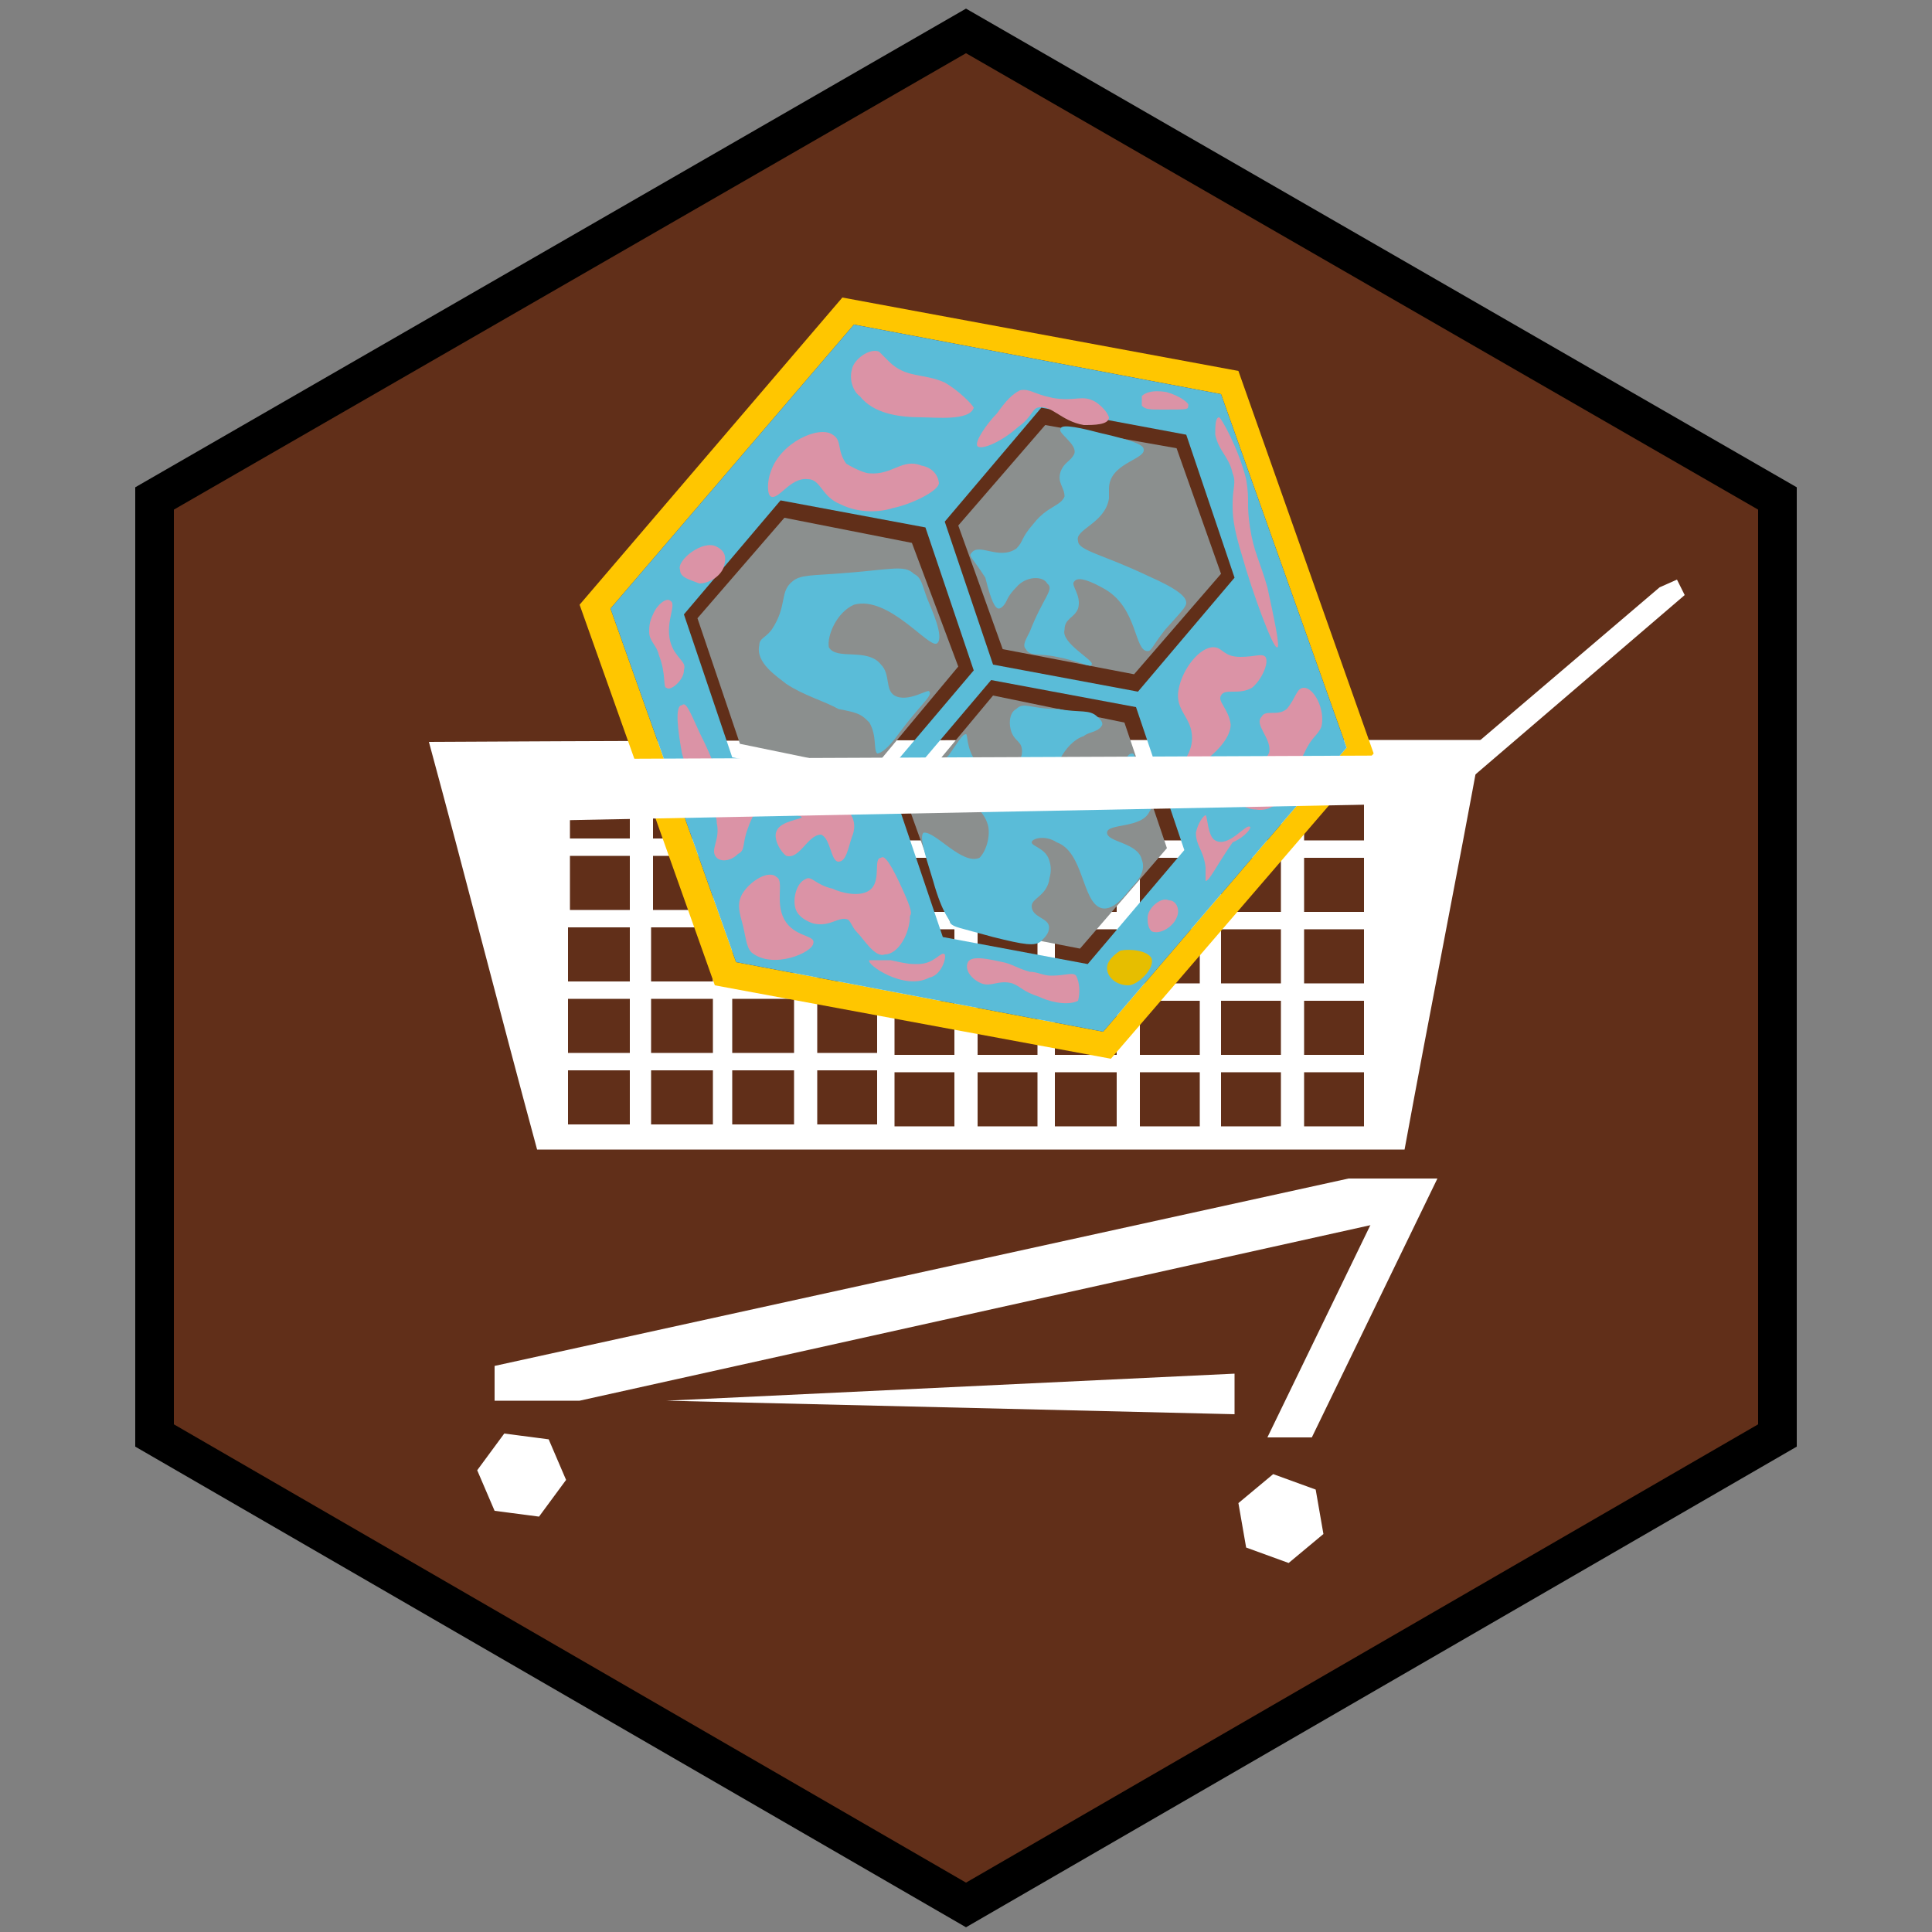 <?xml version="1.0" encoding="utf-8"?>
<!-- Generator: Adobe Illustrator 26.0.3, SVG Export Plug-In . SVG Version: 6.00 Build 0)  -->
<svg version="1.1" id="Ebene_1" xmlns="http://www.w3.org/2000/svg" xmlns:xlink="http://www.w3.org/1999/xlink" x="0px" y="0px"
	 viewBox="0 0 100 100" style="enable-background:new 0 0 100 100;" xml:space="preserve">
<rect x="0" y="0" width="100" height="100" fill="#808080" stroke="none"/>
<style type="text/css">
	.st0{fill:#612F19;stroke:#000000;stroke-width:2;stroke-miterlimit:10;}
	.st1{fill:#FFFFFF;}
	.st2{fill:#612F19;}
	.st3{fill:#FFC600;}
	.st4{fill:#5ABCD8;}
	.st5{fill:#DB93A6;}
	.st6{fill:#E6BE00;}
	.st7{fill:#8B8F8E;}
</style>
<g id="Ebene_2_00000093860788734264317370000010671531211922489223_">
</g>
<g id="Ebene_1_00000017510764199299988230000010460311392665681541_">
	<polygon class="st0" points="8,25.8 50,1.6 92,25.8 92,74.3 50,98.6 8,74.3 	"/>
</g>
<path class="st1" d="M22.2,38.4c1.9,7,3.7,14.1,5.6,21.1c15,0,29.9,0,44.9,0c1.3-7.1,2.7-14.1,4-21.2C58.5,38.3,40.3,38.3,22.2,38.4
	z"/>
<polyline class="st2" points="29.5,40.6 29.5,43.4 32.6,43.4 32.6,40.6 "/>
<polyline class="st2" points="33.8,40.6 33.8,43.4 36.9,43.4 36.9,40.6 "/>
<polyline class="st2" points="29.5,44.3 29.5,47.1 32.6,47.1 32.6,44.3 "/>
<polyline class="st2" points="33.8,44.3 33.8,47.1 36.9,47.1 36.9,44.3 "/>
<polyline class="st2" points="29.4,48 29.4,50.8 32.6,50.8 32.6,48 "/>
<polyline class="st2" points="33.7,48 33.7,50.8 36.9,50.8 36.9,48 "/>
<polyline class="st2" points="29.4,51.7 29.4,54.5 32.6,54.5 32.6,51.7 "/>
<polyline class="st2" points="33.7,51.7 33.7,54.5 36.9,54.5 36.9,51.7 "/>
<polyline class="st2" points="29.4,55.4 29.4,58.2 32.6,58.2 32.6,55.4 "/>
<polyline class="st2" points="33.7,55.4 33.7,58.2 36.9,58.2 36.9,55.4 "/>
<polyline class="st2" points="38,40.6 38,43.4 41.1,43.4 41.1,40.6 "/>
<polyline class="st2" points="42.3,40.6 42.3,43.4 45.4,43.4 45.4,40.6 "/>
<polyline class="st2" points="38,44.3 38,47.1 41.1,47.1 41.1,44.3 "/>
<polyline class="st2" points="42.3,44.3 42.3,47.1 45.4,47.1 45.4,44.3 "/>
<polyline class="st2" points="37.9,48 37.9,50.8 41.1,50.8 41.1,48 "/>
<polyline class="st2" points="42.3,48 42.3,50.8 45.4,50.8 45.4,48 "/>
<polyline class="st2" points="37.9,51.7 37.9,54.5 41.1,54.5 41.1,51.7 "/>
<polyline class="st2" points="42.3,51.7 42.3,54.5 45.4,54.5 45.4,51.7 "/>
<polyline class="st2" points="37.9,55.4 37.9,58.2 41.1,58.2 41.1,55.4 "/>
<polyline class="st2" points="42.3,55.4 42.3,58.2 45.4,58.2 45.4,55.4 "/>
<polyline class="st2" points="46.3,40.7 46.3,43.5 49.4,43.5 49.4,40.7 "/>
<polyline class="st2" points="50.6,40.7 50.6,43.5 53.7,43.5 53.7,40.7 "/>
<polyline class="st2" points="46.3,44.4 46.3,47.2 49.4,47.2 49.4,44.4 "/>
<polyline class="st2" points="50.6,44.4 50.6,47.2 53.7,47.2 53.7,44.4 "/>
<polyline class="st2" points="46.3,48.1 46.3,50.9 49.4,50.9 49.4,48.1 "/>
<polyline class="st2" points="50.6,48.1 50.6,50.9 53.7,50.9 53.7,48.1 "/>
<polyline class="st2" points="46.3,51.8 46.3,54.6 49.4,54.6 49.4,51.8 "/>
<polyline class="st2" points="50.6,51.8 50.6,54.6 53.7,54.6 53.7,51.8 "/>
<polyline class="st2" points="46.3,55.5 46.3,58.3 49.4,58.3 49.4,55.5 "/>
<polyline class="st2" points="50.6,55.5 50.6,58.3 53.7,58.3 53.7,55.5 "/>
<polyline class="st2" points="54.7,40.7 54.7,43.5 57.8,43.5 57.8,40.7 "/>
<polyline class="st2" points="59,40.7 59,43.5 62.1,43.5 62.1,40.7 "/>
<polyline class="st2" points="54.7,44.4 54.7,47.2 57.8,47.2 57.8,44.4 "/>
<polyline class="st2" points="59,44.4 59,47.2 62.1,47.2 62.1,44.4 "/>
<polyline class="st2" points="54.6,48.1 54.6,50.9 57.8,50.9 57.8,48.1 "/>
<polyline class="st2" points="59,48.1 59,50.9 62.1,50.9 62.1,48.1 "/>
<polyline class="st2" points="54.6,51.8 54.6,54.6 57.8,54.6 57.8,51.8 "/>
<polyline class="st2" points="59,51.8 59,54.6 62.1,54.6 62.1,51.8 "/>
<polyline class="st2" points="54.6,55.5 54.6,58.3 57.8,58.3 57.8,55.5 "/>
<polyline class="st2" points="59,55.5 59,58.3 62.1,58.3 62.1,55.5 "/>
<polyline class="st2" points="63.2,40.7 63.2,43.5 66.3,43.5 66.3,40.7 "/>
<polyline class="st2" points="67.5,40.7 67.5,43.5 70.6,43.5 70.6,40.7 "/>
<polyline class="st2" points="63.2,44.4 63.2,47.2 66.3,47.2 66.3,44.4 "/>
<polyline class="st2" points="67.5,44.4 67.5,47.2 70.6,47.2 70.6,44.4 "/>
<polyline class="st2" points="63.2,48.1 63.2,50.9 66.3,50.9 66.3,48.1 "/>
<polyline class="st2" points="67.5,48.1 67.5,50.9 70.6,50.9 70.6,48.1 "/>
<polyline class="st2" points="63.2,51.8 63.2,54.6 66.3,54.6 66.3,51.8 "/>
<polyline class="st2" points="67.5,51.8 67.5,54.6 70.6,54.6 70.6,51.8 "/>
<polyline class="st2" points="63.2,55.5 63.2,58.3 66.3,58.3 66.3,55.5 "/>
<polyline class="st2" points="67.5,55.5 67.5,58.3 70.6,58.3 70.6,55.5 "/>
<g>
	<g id="Ebene_1_00000140009915772017522300000016664586206789009556_">
		<path class="st3" d="M71.1,39l-7-19.8l-20.5-3.8L30,31.3L37,51l20.5,3.8L71.1,39z M57.1,53.4l-19-3.6l-6.5-18.3l12.6-14.7l19,3.6
			l6.5,18.3L57.1,53.4z"/>
		<path class="st4" d="M44.2,16.8L31.6,31.5l6.5,18.3l19,3.6l12.6-14.7l-6.5-18.3L44.2,16.8z M45.4,40.6l-7.5-1.4l-2.5-7.4l5-5.9
			l7.5,1.4l2.5,7.4L45.4,40.6z M61.3,44l-5,5.9l-7.5-1.4l-2.5-7.4l5-5.9l7.5,1.4L61.3,44z M58.9,35.8l-7.5-1.4L48.9,27l5-5.9
			l7.5,1.4l2.5,7.4L58.9,35.8z"/>
	</g>
	<path class="st5" d="M48.9,19.8c-1.1-0.5-2-0.2-2.9-1.1c-0.2-0.2-0.4-0.4-0.5-0.5c-0.5-0.2-1.3,0.4-1.4,0.9
		c-0.2,0.7,0.2,1.3,0.4,1.4c0.7,0.9,2,1.1,3.2,1.1c0.7,0,2.5,0.2,2.7-0.5C50.3,20.9,49.6,20.2,48.9,19.8z"/>
	<path class="st5" d="M47.7,24.1c-1-0.4-1.5,0.5-2.7,0.4c-0.2,0-0.7-0.2-1.2-0.5c-0.5-0.7-0.2-1.2-0.7-1.5c-0.7-0.5-2.7,0.4-3.2,1.9
		c-0.2,0.5-0.2,1.2,0,1.3c0.4,0.2,1-1,1.9-0.9c0.7,0,0.7,0.9,1.7,1.3c1,0.5,2.1,0.4,2.7,0.2c1-0.2,2.4-0.9,2.4-1.3
		C48.5,24.2,47.7,24.1,47.7,24.1z"/>
	<path class="st5" d="M65.6,30.4c-0.4-1.4-0.7-1.8-0.9-3.1c-0.2-1.3,0-1.3-0.2-2.5c-0.4-1.6-1.3-3.2-1.4-3.2c-0.2,0-0.2,0.5-0.2,0.9
		c0.2,0.9,0.7,1.1,0.9,2c0.2,0.5,0,0.7,0,1.6c0,0.5,0,1.1,0.5,2.7c0.5,1.8,1.6,4.8,1.8,4.7C66.3,33.6,65.9,31.8,65.6,30.4z"/>
	<path class="st5" d="M63.2,36c0.2-0.4,0.9,0,1.6-0.4c0.5-0.4,0.9-1.3,0.7-1.6c-0.2-0.2-0.5,0-1.3,0c-0.9,0-0.9-0.5-1.4-0.5
		c-0.7,0-1.6,1.1-1.8,2.2c-0.2,1.1,0.7,1.4,0.7,2.5c0,0.9-0.7,1.4-0.5,1.6c0.2,0.4,2.5-1.1,2.5-2.3C63.6,36.7,63,36.3,63.2,36z"/>
	<path class="st5" d="M67.5,39c0.4-0.9,0.7-0.9,0.9-1.4c0.2-0.9-0.4-2-0.9-2c-0.4,0-0.4,0.5-0.9,1.1c-0.5,0.4-1.1,0-1.3,0.4
		c-0.4,0.4,0.5,1.1,0.4,1.8c-0.2,0.9-2.2,0.7-2.3,1.4c-0.2,0.5,0.7,1.6,1.6,1.6c1.1,0.2,1.8-1.1,2-1.3C67.2,40.1,67,39.9,67.5,39z"
		/>
	<path class="st5" d="M43.8,41.9c0,0-0.2-0.2-0.7-0.4c-1.4-0.5-1.6-0.5-1.8-0.4c-0.4,0.2-0.7,0.5-0.5,0.7c0,0.4,0.7,0.4,0.7,0.5
		s-1.1,0.2-1.3,0.7c-0.2,0.4,0.2,1.1,0.5,1.3c0.7,0.2,1.1-1.1,1.8-1.1c0.5,0.2,0.5,1.4,0.9,1.4s0.5-0.7,0.7-1.3
		C44.2,43.1,44.4,42.4,43.8,41.9z"/>
	<path class="st5" d="M46.7,46c-0.5-1.1-0.9-1.8-1.1-1.6c-0.4,0,0,1.1-0.5,1.6s-1.6,0.2-2,0c-0.9-0.2-1.1-0.7-1.4-0.5
		c-0.5,0.2-0.7,1.1-0.5,1.6s0.9,0.7,0.9,0.7c0.9,0.2,1.3-0.4,1.8-0.2c0.2,0.2,0.2,0.4,0.5,0.7s0.9,1.3,1.4,1.1c0.7,0,1.3-1.1,1.3-2
		C47.2,47.3,47.2,47.1,46.7,46z"/>
	<path class="st5" d="M39.5,41.4c0.5-0.7,0.7-0.7,0.7-0.9c-0.2-0.4-1.8,0.5-2.9-0.4c-0.4-0.4-0.2-0.4-1.1-2.2
		c-0.5-1.1-0.7-1.6-0.9-1.4c-0.4,0-0.2,1.4,0,2.5c0.2,0.7,0.4,1.4,0.9,2.3c0.5,0.7,0.9,0.7,0.9,1.3c0.2,0.9-0.4,1.4,0,1.8
		c0.2,0.2,0.7,0.2,1.1-0.2c0.4-0.2,0.2-0.5,0.5-1.3C38.8,42.6,39,42.1,39.5,41.4z"/>
	<path class="st5" d="M37.1,28.3c-0.7-0.4-2.1,0.7-1.9,1.2c0,0.4,0.5,0.5,1,0.7c0.5,0,1.2-0.4,1.3-1C37.6,28.8,37.5,28.5,37.1,28.3z
		"/>
	<path class="st5" d="M34.9,33.7c-0.7-1.2,0.2-2.4-0.2-2.6c-0.2-0.2-0.7,0.2-0.9,0.7c-0.2,0.4-0.2,0.7-0.2,0.9
		c0,0.5,0.4,0.7,0.5,1.2c0.4,1,0.2,1.7,0.4,1.7c0.2,0.2,0.9-0.4,0.9-0.9C35.5,34.3,35.3,34.3,34.9,33.7z"/>
	<path class="st5" d="M55.7,50.5c-0.2-0.2-0.5,0-1.3,0c-0.4,0-0.7-0.2-1.1-0.2c-0.7-0.2-0.9-0.4-1.4-0.5s-1.6-0.4-1.8,0
		s0.2,0.9,0.7,1.1c0.5,0.2,0.9-0.2,1.6,0c0.5,0.2,0.5,0.4,1.4,0.7c0.4,0.2,1.4,0.5,2,0.2C55.9,51.4,55.9,50.9,55.7,50.5z"/>
	<path class="st5" d="M60.5,46.6c-0.4-0.2-1.1,0.4-1.1,0.9c0,0.2,0,0.5,0.2,0.7c0.4,0.2,1.1-0.2,1.3-0.7
		C61.1,47.1,60.9,46.6,60.5,46.6z"/>
	<path class="st6" d="M59.6,49.6c-0.2-0.4-1.1-0.5-1.6-0.4c0,0-0.7,0.4-0.7,0.9s0.5,0.9,1.1,0.9C58.9,51,59.8,50.1,59.6,49.6z"/>
	<path class="st5" d="M64.7,42.8c-0.2-0.2-1.1,1.1-1.8,0.7c-0.4-0.2-0.4-1.3-0.5-1.3s-0.4,0.4-0.5,0.9c0,0.7,0.4,0.9,0.5,1.8
		c0,0.5,0,0.7,0,0.7c0.2,0,0.5-0.7,1.4-2C64.5,43.3,64.8,42.8,64.7,42.8z"/>
	<path class="st5" d="M56.7,20.8c-0.7-0.4-1,0-2.2-0.2c-1-0.2-1.2-0.5-1.7-0.4c-0.4,0.2-0.7,0.5-1.2,1.2c-0.5,0.5-1.2,1.5-1,1.7
		s1.2-0.2,2.1-1c0.7-0.5,0.7-0.9,1-1c0.7-0.2,1.2,0.7,2.4,0.9c0.5,0,1.3,0,1.3-0.4C57.3,21.3,57,21,56.7,20.8z"/>
	<path class="st5" d="M60.4,20.3c0,0-0.9-0.2-1.3,0.2c0,0.2,0,0.4,0,0.5c0.2,0.2,0.4,0.2,1.1,0.2c1.3,0,1.3,0,1.3-0.2
		C61.6,20.9,61.1,20.5,60.4,20.3z"/>
	<path class="st5" d="M40.6,47.6c-0.5-0.9,0-2-0.4-2.2c-0.4-0.4-1.4,0.2-1.8,0.9c-0.2,0.4-0.2,0.7,0,1.4s0.2,1.3,0.5,1.6
		c1.1,0.9,3.2,0,3.2-0.5C42.2,48.4,41.1,48.5,40.6,47.6z"/>
	<path class="st5" d="M48.9,49.4c-0.2-0.2-0.5,0.5-1.4,0.5c-0.4,0-0.5,0-1.4-0.2c-0.7,0-1.1,0-1.1,0c-0.2,0.2,1.8,1.6,3.1,0.9
		C48.7,50.5,49,49.6,48.9,49.4z"/>
	<polygon class="st7" points="58.7,34.9 63.2,29.7 60.9,23.2 54.1,22 49.6,27.2 51.9,33.6 	"/>
	<polygon class="st7" points="45.1,39.9 49.6,34.5 47.2,28.1 40.6,26.8 36.1,32 38.3,38.5 	"/>
	<polygon class="st7" points="55.9,49.1 60.4,43.9 58.2,37.4 51.4,36 46.9,41.4 49.2,47.8 	"/>
	<path class="st4" d="M50.3,28.6c0.4-0.5,1.4,0.4,2.3-0.2c0.4-0.4,0.2-0.5,0.9-1.3c0.7-0.9,1.4-0.9,1.6-1.4c0-0.5-0.4-0.7-0.2-1.3
		c0.2-0.5,0.5-0.5,0.7-0.9c0.2-0.5-0.9-1.1-0.7-1.3c0-0.2,0.5-0.2,2,0.2c2.2,0.5,2.3,0.7,2.3,0.9c0,0.5-1.8,0.7-1.8,2
		c0,0.2,0,0.2,0,0.5c-0.2,1.3-1.8,1.6-1.6,2.2c0,0.5,1.3,0.7,3.6,1.8c1.6,0.7,2,1.1,2,1.4c0,0.2-0.2,0.4-1.1,1.4
		c-0.7,0.9-0.7,1.1-0.9,1.1c-0.7,0-0.5-2.2-2.2-3.2c-0.7-0.4-1.4-0.7-1.6-0.4c-0.2,0.2,0.4,0.7,0.2,1.4c-0.2,0.5-0.7,0.5-0.7,1.1
		c-0.2,0.7,1.6,1.6,1.4,1.8c0,0.2-0.7-0.2-1.8-0.4c-0.9-0.2-1.4,0-1.6-0.4c-0.2-0.2,0-0.5,0.2-0.9c0.7-1.8,1.3-2.2,0.9-2.5
		c-0.2-0.4-1.1-0.4-1.6,0.2c-0.4,0.4-0.5,0.7-0.5,0.7c-0.2,0.4-0.4,0.4-0.4,0.4c-0.2,0-0.4-0.4-0.7-1.6
		C50.3,28.8,50.1,28.8,50.3,28.6z"/>
	<path class="st4" d="M44.2,31.3c-0.9,0.4-1.4,1.6-1.3,2.2c0.4,0.7,2,0,2.7,0.9c0.5,0.5,0.2,1.3,0.7,1.6c0.7,0.4,1.8-0.4,1.8-0.2
		c0.2,0.2-0.5,0.7-1.6,2.2c-0.5,0.7-0.9,1-1.1,1c-0.2-0.2,0-0.9-0.4-1.6c-0.4-0.4-0.5-0.5-1.6-0.7c-0.7-0.4-1.8-0.7-2.7-1.3
		c-0.5-0.4-1.6-1.1-1.4-2c0-0.4,0.4-0.4,0.7-0.9c0.7-1.1,0.4-1.8,0.9-2.3c0.4-0.4,0.7-0.4,2.3-0.5c2.9-0.2,3.6-0.5,4.1,0
		c0.4,0.2,0.4,0.5,0.7,1.3c0.2,0.5,0.9,2,0.5,2.3S46,30.8,44.2,31.3z"/>
	<path class="st4" d="M52.6,36.7c-0.4,0.2-0.4,0.9-0.2,1.3c0.2,0.4,0.5,0.4,0.5,0.9c0,0.4-0.2,0.4-0.4,0.9s0,0.7-0.2,0.7
		c-0.2,0.2-1.3-0.4-1.8-1.1C50,38.7,50.1,38,50,38c-0.2,0-0.4,0.4-0.9,1.1c-0.5,0.5-0.7,0.7-0.9,1.1c-0.2,0.4-0.2,0.9,0,1.3
		c0.4,0.4,0.9-0.4,1.6-0.2c0.5,0.2,1.1,0.7,1.3,1.3c0.2,0.5,0,1.4-0.4,1.8c-0.9,0.4-2.3-1.4-2.9-1.3c-0.2,0.2,0,0.9,0.5,2.5
		c0.5,1.8,0.9,2,0.9,2.2c0.2,0.2,0.4,0.2,2.2,0.7c1.6,0.4,2.2,0.5,2.5,0.2c0.2-0.2,0.4-0.4,0.4-0.7c0-0.5-0.9-0.5-0.9-1.1
		c0-0.4,0.7-0.5,0.9-1.3c0-0.2,0.2-0.5,0-1.1s-0.9-0.7-0.9-0.9s0.7-0.4,1.3,0c1.4,0.5,1.3,3.1,2.3,3.4c0.7,0.2,1.4-0.9,1.6-1.1
		c0.4-0.4,0.7-0.9,0.5-1.4c-0.2-0.9-1.8-0.9-1.8-1.4s1.8-0.2,2.2-1.1c0.2-0.2,0-0.7-0.4-1.6C58.7,39,58.7,39,58.6,39
		c-0.4,0-0.4,0.9-0.7,0.9s-0.5-0.4-0.9-0.2c-0.4,0-0.4,0.4-0.5,0.7c-0.5,0.5-1.6,0.5-1.8,0.2c-0.4-0.5,0.4-2.2,1.4-2.5
		c0.2-0.2,0.7-0.2,0.9-0.5c0.2-0.2-0.2-0.5-0.2-0.5c-0.4-0.4-0.9-0.2-2-0.4C53.3,36.7,53,36.3,52.6,36.7z"/>
</g>
<polygon class="st1" points="72.1,61 74.4,61 67.9,74.4 65.6,74.4 "/>
<polygon class="st1" points="72.8,61 69.8,61 25.6,70.7 25.6,72.5 30,72.5 72.8,63 "/>
<polygon class="st1" points="86.8,30 85.9,30.4 74.4,40.2 74.7,40.9 76,40.4 87.2,30.8 "/>
<polygon class="st1" points="28.4,74.5 26.1,74.2 24.7,76.1 25.6,78.2 27.9,78.5 29.3,76.6 "/>
<polygon class="st1" points="68.5,79.4 68.1,77.1 65.9,76.3 64.1,77.8 64.5,80.1 66.7,80.9 "/>
<path d="M-9.6,43.6"/>
<polygon class="st1" points="34.5,72.5 63.9,73.2 63.9,71.1 "/>
<polyline class="st1" points="25.7,42.5 25.8,39.3 73.3,39.1 73.2,41.6 26.9,42.5 "/>
</svg>
